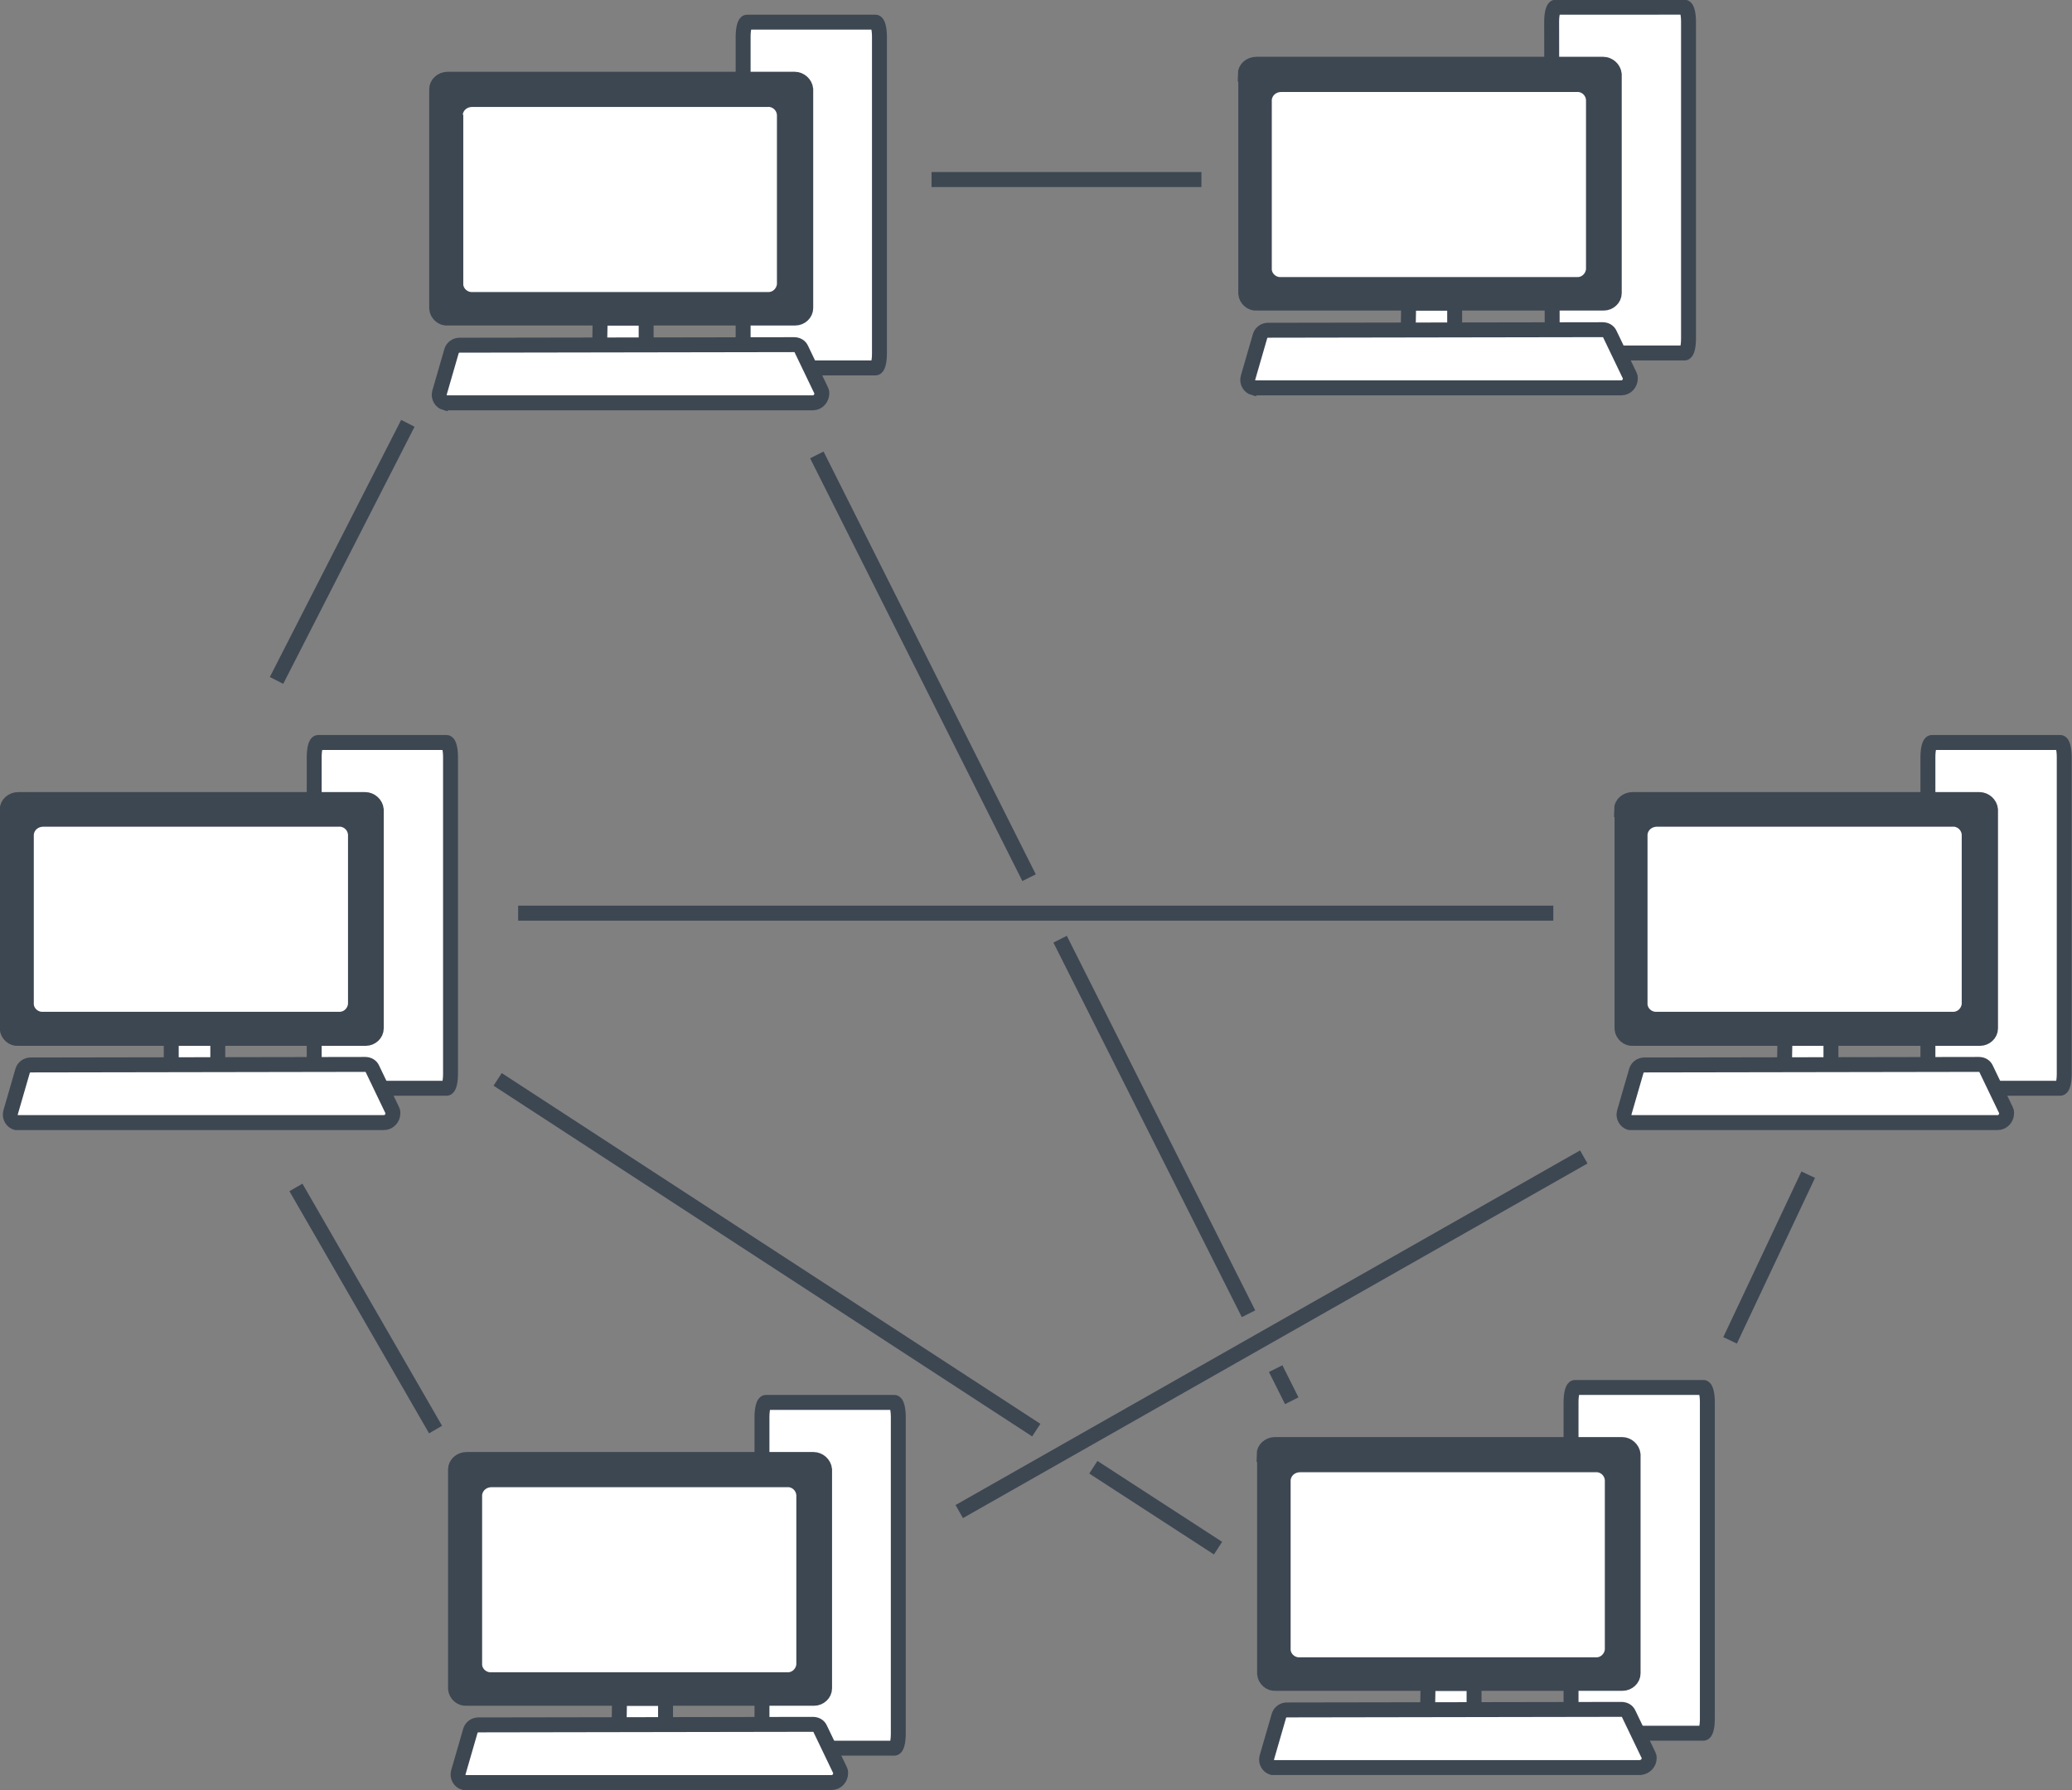 <?xml version="1.0" encoding="utf-8"?>
<!-- Generator: Adobe Illustrator 19.0.0, SVG Export Plug-In . SVG Version: 6.00 Build 0)  -->
<svg version="1.1" id="Capa_1" xmlns="http://www.w3.org/2000/svg" xmlns:xlink="http://www.w3.org/1999/xlink" x="0px" y="0px"
	 viewBox="0 0 373.9 323.1" style="enable-background:new 0 0 373.9 323.1;" xml:space="preserve">
<rect x="0" y="0" width="373.9" height="323.1" fill="#808080" stroke="none"/>
<style type="text/css">
	.st0{fill:#FFFFFF;}
	.st1{fill:none;stroke:#3D4752;stroke-width:2.694;stroke-miterlimit:10;}
	.st2{fill:#3D4752;}
	.st3{fill:none;stroke:#3D4752;stroke-width:2.713;stroke-miterlimit:10;}
</style>
<g id="XMLID_7668_">
	<path id="XMLID_7654_" class="st0" d="M134.1,6.6c0-1.4,0.3-2.6,0.7-2.6h23.2c0.4,0,0.7,1.2,0.7,2.6v57.2c0,1.5-0.3,2.6-0.7,2.6
		h-23.2c-0.4,0-0.7-1.1-0.7-2.6L134.1,6.6z"/>
	<path id="XMLID_7653_" class="st1" d="M134.1,6.6c0-1.4,0.3-2.6,0.7-2.6h23.2c0.4,0,0.7,1.2,0.7,2.6v57.2c0,1.5-0.3,2.6-0.7,2.6
		h-23.2c-0.4,0-0.7-1.1-0.7-2.6L134.1,6.6z"/>
	<path id="XMLID_7652_" class="st0" d="M108.3,57.6c0-0.1,0.1-0.2,0.2-0.2l0,0h7.8c0.1,0,0.2,0.1,0.3,0.2v0V63
		c0,0.1-0.1,0.2-0.2,0.2h0h-7.9c-0.1,0-0.2-0.1-0.3-0.2v0L108.3,57.6z"/>
	<path id="XMLID_7651_" class="st1" d="M108.3,57.6c0-0.1,0.1-0.2,0.2-0.2l0,0h7.8c0.1,0,0.2,0.1,0.3,0.2v0V63
		c0,0.1-0.1,0.2-0.2,0.2h0h-7.9c-0.1,0-0.2-0.1-0.3-0.2v0L108.3,57.6z"/>
	<path id="XMLID_7647_" class="st2" d="M78.8,16.1c0-1,0.9-1.8,2-1.8h62.6c1,0,1.9,0.8,2,1.8v39.5c0,1-0.9,1.8-1.9,1.8c0,0,0,0,0,0
		H80.8c-1,0.1-1.9-0.7-2-1.7c0,0,0,0,0-0.1V16.1z"/>
	<path id="XMLID_7646_" class="st1" d="M78.8,16.1c0-1,0.9-1.8,2-1.8h62.6c1,0,1.9,0.8,2,1.8v39.5c0,1-0.9,1.8-1.9,1.8c0,0,0,0,0,0
		H80.8c-1,0.1-1.9-0.7-2-1.7c0,0,0,0,0-0.1V16.1z"/>
	<path id="XMLID_7645_" class="st0" d="M80.6,72.7h66.1c0.9,0,1.6-0.8,1.6-1.7c0-0.2,0-0.3-0.1-0.5l-3.6-7.5
		c-0.2-0.5-0.7-0.8-1.3-0.8l-60.4,0.1c-0.6,0-1.2,0.4-1.4,1l-2.2,7.6c-0.2,0.8,0.3,1.6,1,1.8C80.4,72.6,80.5,72.7,80.6,72.7"/>
	<path id="XMLID_7644_" class="st1" d="M80.6,72.7h66.1c0.9,0,1.6-0.8,1.6-1.7c0-0.2,0-0.3-0.1-0.5l-3.6-7.5
		c-0.2-0.5-0.7-0.8-1.3-0.8l-60.4,0.1c-0.6,0-1.2,0.4-1.4,1l-2.2,7.6c-0.2,0.8,0.3,1.6,1,1.8C80.4,72.6,80.5,72.7,80.6,72.7z"/>
	<path id="XMLID_7643_" class="st0" d="M83.5,20.7c0.1-0.8,0.8-1.4,1.7-1.4h53.3c0.8-0.1,1.6,0.5,1.7,1.4v30.6
		c-0.1,0.8-0.8,1.5-1.7,1.4c0,0,0,0,0,0H85.3c-0.8,0.1-1.6-0.5-1.7-1.3c0,0,0,0,0,0V20.7z"/>
	<path id="XMLID_7642_" class="st0" d="M280,3.9c0-1.4,0.3-2.6,0.7-2.6H304c0.4,0,0.7,1.2,0.7,2.6v57.2c0,1.5-0.3,2.6-0.7,2.6h-23.2
		c-0.4,0-0.7-1.1-0.7-2.6L280,3.9z"/>
	<path id="XMLID_7641_" class="st1" d="M280,3.9c0-1.4,0.3-2.6,0.7-2.6H304c0.4,0,0.7,1.2,0.7,2.6v57.2c0,1.5-0.3,2.6-0.7,2.6h-23.2
		c-0.4,0-0.7-1.1-0.7-2.6L280,3.9z"/>
	<path id="XMLID_7640_" class="st0" d="M254.2,54.9c0-0.1,0.1-0.2,0.2-0.2l0,0h7.8c0.1,0,0.2,0.1,0.3,0.2v0v5.4
		c0,0.1-0.1,0.2-0.2,0.2h0h-7.9c-0.1,0-0.2-0.1-0.3-0.2v0L254.2,54.9z"/>
	<path id="XMLID_7639_" class="st1" d="M254.2,54.9c0-0.1,0.1-0.2,0.2-0.2l0,0h7.8c0.1,0,0.2,0.1,0.3,0.2v0v5.4
		c0,0.1-0.1,0.2-0.2,0.2h0h-7.9c-0.1,0-0.2-0.1-0.3-0.2v0L254.2,54.9z"/>
	<path id="XMLID_7638_" class="st2" d="M224.7,13.4c0-1,0.9-1.8,2-1.8h62.6c1,0,1.9,0.8,2,1.8v39.5c0,1-0.9,1.8-1.9,1.8c0,0,0,0,0,0
		h-62.6c-1,0.1-1.9-0.7-2-1.7c0,0,0,0,0-0.1V13.4z"/>
	<path id="XMLID_7637_" class="st1" d="M224.7,13.4c0-1,0.9-1.8,2-1.8h62.6c1,0,1.9,0.8,2,1.8v39.5c0,1-0.9,1.8-1.9,1.8c0,0,0,0,0,0
		h-62.6c-1,0.1-1.9-0.7-2-1.7c0,0,0,0,0-0.1V13.4z"/>
	<path id="XMLID_7636_" class="st0" d="M226.5,70h66.1c0.9,0,1.6-0.8,1.6-1.7c0-0.2,0-0.3-0.1-0.5l-3.6-7.5
		c-0.2-0.5-0.7-0.8-1.3-0.8l-60.4,0.1c-0.6,0-1.2,0.4-1.4,1l-2.2,7.6c-0.2,0.8,0.3,1.6,1,1.8C226.3,69.9,226.4,70,226.5,70"/>
	<path id="XMLID_7635_" class="st1" d="M226.5,70h66.1c0.9,0,1.6-0.8,1.6-1.7c0-0.2,0-0.3-0.1-0.5l-3.6-7.5
		c-0.2-0.5-0.7-0.8-1.3-0.8l-60.4,0.1c-0.6,0-1.2,0.4-1.4,1l-2.2,7.6c-0.2,0.8,0.3,1.6,1,1.8C226.3,69.9,226.4,70,226.5,70z"/>
	<path id="XMLID_7634_" class="st0" d="M229.5,18c0.1-0.8,0.8-1.4,1.7-1.4h53.3c0.8-0.1,1.6,0.5,1.7,1.4v30.6
		c-0.1,0.8-0.8,1.5-1.7,1.4l0,0h-53.3c-0.8,0.1-1.6-0.5-1.7-1.3c0,0,0,0,0,0V18z"/>
	<path id="XMLID_7633_" class="st0" d="M137.5,255.7c0-1.4,0.3-2.6,0.7-2.6h23.2c0.4,0,0.7,1.2,0.7,2.6v57.2c0,1.5-0.3,2.6-0.7,2.6
		h-23.2c-0.4,0-0.7-1.1-0.7-2.6L137.5,255.7z"/>
	<path id="XMLID_7632_" class="st1" d="M137.5,255.7c0-1.4,0.3-2.6,0.7-2.6h23.2c0.4,0,0.7,1.2,0.7,2.6v57.2c0,1.5-0.3,2.6-0.7,2.6
		h-23.2c-0.4,0-0.7-1.1-0.7-2.6L137.5,255.7z"/>
	<path id="XMLID_7631_" class="st0" d="M111.8,306.7c0-0.1,0.1-0.2,0.2-0.2h0h7.8c0.1,0,0.2,0.1,0.3,0.2v0v5.4
		c0,0.1-0.1,0.2-0.2,0.2h0H112c-0.1,0-0.2-0.1-0.3-0.2v0L111.8,306.7z"/>
	<path id="XMLID_7630_" class="st1" d="M111.8,306.7c0-0.1,0.1-0.2,0.2-0.2h0h7.8c0.1,0,0.2,0.1,0.3,0.2v0v5.4
		c0,0.1-0.1,0.2-0.2,0.2h0H112c-0.1,0-0.2-0.1-0.3-0.2v0L111.8,306.7z"/>
	<path id="XMLID_7629_" class="st2" d="M82.2,265.2c0-1,0.9-1.8,2-1.8h62.6c1,0,1.9,0.8,2,1.8v39.5c0,1-0.9,1.8-1.9,1.8c0,0,0,0,0,0
		H84.2c-1,0.1-1.9-0.7-2-1.7c0,0,0,0,0-0.1V265.2z"/>
	<path id="XMLID_7628_" class="st1" d="M82.2,265.2c0-1,0.9-1.8,2-1.8h62.6c1,0,1.9,0.8,2,1.8v39.5c0,1-0.9,1.8-1.9,1.8c0,0,0,0,0,0
		H84.2c-1,0.1-1.9-0.7-2-1.7c0,0,0,0,0-0.1V265.2z"/>
	<path id="XMLID_7627_" class="st0" d="M84,321.7h66.1c0.9,0,1.6-0.8,1.6-1.7c0-0.2,0-0.3-0.1-0.5L148,312c-0.2-0.5-0.7-0.8-1.3-0.8
		l-60.4,0.1c-0.6,0-1.2,0.4-1.4,1l-2.2,7.6c-0.2,0.8,0.3,1.6,1,1.8C83.8,321.7,83.9,321.7,84,321.7"/>
	<path id="XMLID_7626_" class="st1" d="M84,321.7h66.1c0.9,0,1.6-0.8,1.6-1.7c0-0.2,0-0.3-0.1-0.5L148,312c-0.2-0.5-0.7-0.8-1.3-0.8
		l-60.4,0.1c-0.6,0-1.2,0.4-1.4,1l-2.2,7.6c-0.2,0.8,0.3,1.6,1,1.8C83.8,321.7,83.9,321.7,84,321.7z"/>
	<path id="XMLID_7625_" class="st0" d="M87,269.8c0.1-0.8,0.8-1.4,1.7-1.4H142c0.8-0.1,1.6,0.5,1.7,1.4v30.6
		c-0.1,0.8-0.8,1.5-1.7,1.4c0,0,0,0,0,0H88.7c-0.8,0.1-1.6-0.5-1.7-1.3c0,0,0,0,0,0V269.8z"/>
	<path id="XMLID_7624_" class="st0" d="M283.5,253c0-1.4,0.3-2.6,0.7-2.6h23.2c0.4,0,0.7,1.2,0.7,2.6v57.2c0,1.5-0.3,2.6-0.7,2.6
		h-23.2c-0.4,0-0.7-1.1-0.7-2.6L283.5,253z"/>
	<path id="XMLID_7623_" class="st1" d="M283.5,253c0-1.4,0.3-2.6,0.7-2.6h23.2c0.4,0,0.7,1.2,0.7,2.6v57.2c0,1.5-0.3,2.6-0.7,2.6
		h-23.2c-0.4,0-0.7-1.1-0.7-2.6L283.5,253z"/>
	<path id="XMLID_7622_" class="st0" d="M257.7,304c0-0.1,0.1-0.2,0.2-0.2l0,0h7.8c0.1,0,0.2,0.1,0.3,0.2v0v5.4
		c0,0.1-0.1,0.2-0.2,0.2h0h-7.9c-0.1,0-0.2-0.1-0.3-0.2v0L257.7,304z"/>
	<path id="XMLID_7621_" class="st1" d="M257.7,304c0-0.1,0.1-0.2,0.2-0.2l0,0h7.8c0.1,0,0.2,0.1,0.3,0.2v0v5.4
		c0,0.1-0.1,0.2-0.2,0.2h0h-7.9c-0.1,0-0.2-0.1-0.3-0.2v0L257.7,304z"/>
	<path id="XMLID_7620_" class="st2" d="M228.1,262.5c0-1,0.9-1.8,2-1.8h62.6c1,0,1.9,0.8,2,1.8V302c0,1-0.9,1.8-1.9,1.8h0h-62.6
		c-1,0.1-1.9-0.7-2-1.7c0,0,0,0,0,0V262.5z"/>
	<path id="XMLID_7618_" class="st1" d="M228.1,262.5c0-1,0.9-1.8,2-1.8h62.6c1,0,1.9,0.8,2,1.8V302c0,1-0.9,1.8-1.9,1.8h0h-62.6
		c-1,0.1-1.9-0.7-2-1.7c0,0,0,0,0,0V262.5z"/>
	<path id="XMLID_7617_" class="st0" d="M229.9,319H296c0.9-0.1,1.6-0.8,1.6-1.7c0-0.2,0-0.3-0.1-0.5l-3.6-7.5
		c-0.2-0.5-0.7-0.8-1.3-0.8l-60.4,0.1c-0.6,0-1.2,0.4-1.4,1l-2.2,7.6c-0.2,0.8,0.3,1.6,1,1.8C229.7,319,229.8,319,229.9,319"/>
	<path id="XMLID_7616_" class="st1" d="M229.9,319H296c0.9-0.1,1.6-0.8,1.6-1.7c0-0.2,0-0.3-0.1-0.5l-3.6-7.5
		c-0.2-0.5-0.7-0.8-1.3-0.8l-60.4,0.1c-0.6,0-1.2,0.4-1.4,1l-2.2,7.6c-0.2,0.8,0.3,1.6,1,1.8C229.7,319,229.8,319,229.9,319z"/>
	<path id="XMLID_7615_" class="st0" d="M232.9,267.1c0.1-0.8,0.8-1.4,1.7-1.4h53.3c0.8-0.1,1.6,0.5,1.7,1.4v30.6
		c-0.1,0.8-0.8,1.5-1.7,1.4h0h-53.3c-0.8,0.1-1.6-0.5-1.7-1.3c0,0,0,0,0,0V267.1z"/>
	<path id="XMLID_7614_" class="st0" d="M347.9,136.6c0-1.4,0.3-2.6,0.7-2.6h23.2c0.4,0,0.7,1.2,0.7,2.6v57.2c0,1.5-0.3,2.6-0.7,2.6
		h-23.2c-0.4,0-0.7-1.1-0.7-2.6L347.9,136.6z"/>
	<path id="XMLID_7613_" class="st1" d="M347.9,136.6c0-1.4,0.3-2.6,0.7-2.6h23.2c0.4,0,0.7,1.2,0.7,2.6v57.2c0,1.5-0.3,2.6-0.7,2.6
		h-23.2c-0.4,0-0.7-1.1-0.7-2.6L347.9,136.6z"/>
	<path id="XMLID_7612_" class="st0" d="M322.1,187.6c0-0.1,0.1-0.2,0.2-0.2l0,0h7.8c0.1,0,0.2,0.1,0.3,0.2v0v5.4
		c0,0.1-0.1,0.2-0.2,0.2h0h-7.9c-0.1,0-0.2-0.1-0.3-0.2v0L322.1,187.6z"/>
	<path id="XMLID_7611_" class="st1" d="M322.1,187.6c0-0.1,0.1-0.2,0.2-0.2l0,0h7.8c0.1,0,0.2,0.1,0.3,0.2v0v5.4
		c0,0.1-0.1,0.2-0.2,0.2h0h-7.9c-0.1,0-0.2-0.1-0.3-0.2v0L322.1,187.6z"/>
	<path id="XMLID_7610_" class="st2" d="M292.6,146.1c0-1,0.9-1.8,2-1.8h62.6c1,0,1.9,0.8,2,1.8v39.5c0,1-0.9,1.8-1.9,1.8
		c0,0,0,0,0,0h-62.6c-1,0.1-1.9-0.7-2-1.7c0,0,0,0,0-0.1V146.1z"/>
	<path id="XMLID_7609_" class="st1" d="M292.6,146.1c0-1,0.9-1.8,2-1.8h62.6c1,0,1.9,0.8,2,1.8v39.5c0,1-0.9,1.8-1.9,1.8
		c0,0,0,0,0,0h-62.6c-1,0.1-1.9-0.7-2-1.7c0,0,0,0,0-0.1V146.1z"/>
	<path id="XMLID_7608_" class="st0" d="M294.4,202.6h66.1c0.9,0,1.6-0.8,1.6-1.7c0-0.2,0-0.3-0.1-0.5l-3.6-7.5
		c-0.2-0.5-0.7-0.8-1.3-0.8l-60.4,0.1c-0.6,0-1.2,0.4-1.4,1l-2.2,7.6c-0.2,0.8,0.3,1.6,1,1.8C294.1,202.6,294.2,202.6,294.4,202.6"
		/>
	<path id="XMLID_7607_" class="st1" d="M294.4,202.6h66.1c0.9,0,1.6-0.8,1.6-1.7c0-0.2,0-0.3-0.1-0.5l-3.6-7.5
		c-0.2-0.5-0.7-0.8-1.3-0.8l-60.4,0.1c-0.6,0-1.2,0.4-1.4,1l-2.2,7.6c-0.2,0.8,0.3,1.6,1,1.8C294.1,202.6,294.2,202.6,294.4,202.6z"
		/>
	<path id="XMLID_7606_" class="st0" d="M297.3,150.6c0.1-0.8,0.8-1.4,1.7-1.4h53.3c0.8-0.1,1.6,0.5,1.7,1.4v30.6
		c-0.1,0.8-0.8,1.5-1.7,1.4c0,0,0,0,0,0H299c-0.8,0.1-1.6-0.5-1.7-1.3c0,0,0,0,0,0V150.6z"/>
	<path id="XMLID_7605_" class="st0" d="M56.7,136.6c0-1.4,0.3-2.6,0.7-2.6h23.2c0.4,0,0.7,1.2,0.7,2.6v57.2c0,1.5-0.3,2.6-0.7,2.6
		H57.4c-0.4,0-0.7-1.1-0.7-2.6L56.7,136.6z"/>
	<path id="XMLID_7604_" class="st1" d="M56.7,136.6c0-1.4,0.3-2.6,0.7-2.6h23.2c0.4,0,0.7,1.2,0.7,2.6v57.2c0,1.5-0.3,2.6-0.7,2.6
		H57.4c-0.4,0-0.7-1.1-0.7-2.6L56.7,136.6z"/>
	<path id="XMLID_7603_" class="st0" d="M30.9,187.6c0-0.1,0.1-0.2,0.2-0.2h0H39c0.1,0,0.2,0.1,0.3,0.2v0v5.4c0,0.1-0.1,0.2-0.2,0.2
		h0h-7.9c-0.1,0-0.2-0.1-0.3-0.2v0L30.9,187.6z"/>
	<path id="XMLID_7602_" class="st1" d="M30.9,187.6c0-0.1,0.1-0.2,0.2-0.2h0H39c0.1,0,0.2,0.1,0.3,0.2v0v5.4c0,0.1-0.1,0.2-0.2,0.2
		h0h-7.9c-0.1,0-0.2-0.1-0.3-0.2v0L30.9,187.6z"/>
	<path id="XMLID_7601_" class="st2" d="M1.3,146.1c0-1,0.9-1.8,2-1.8h62.6c1,0,1.9,0.8,2,1.8v39.5c0,1-0.9,1.8-1.9,1.8c0,0,0,0,0,0
		H3.3c-1,0.1-1.9-0.7-2-1.7c0,0,0,0,0,0V146.1z"/>
	<path id="XMLID_7600_" class="st1" d="M1.3,146.1c0-1,0.9-1.8,2-1.8h62.6c1,0,1.9,0.8,2,1.8v39.5c0,1-0.9,1.8-1.9,1.8c0,0,0,0,0,0
		H3.3c-1,0.1-1.9-0.7-2-1.7c0,0,0,0,0,0V146.1z"/>
	<path id="XMLID_7599_" class="st0" d="M3.2,202.6h66.1c0.9,0,1.6-0.8,1.6-1.7c0-0.2,0-0.3-0.1-0.5l-3.6-7.5
		c-0.2-0.5-0.7-0.8-1.3-0.8l-60.4,0.1c-0.6,0-1.2,0.4-1.4,1l-2.2,7.6c-0.2,0.8,0.3,1.6,1,1.8C2.9,202.6,3,202.6,3.2,202.6"/>
	<path id="XMLID_7598_" class="st1" d="M3.2,202.6h66.1c0.9,0,1.6-0.8,1.6-1.7c0-0.2,0-0.3-0.1-0.5l-3.6-7.5
		c-0.2-0.5-0.7-0.8-1.3-0.8l-60.4,0.1c-0.6,0-1.2,0.4-1.4,1l-2.2,7.6c-0.2,0.8,0.3,1.6,1,1.8C2.9,202.6,3,202.6,3.2,202.6z"/>
	<path id="XMLID_7597_" class="st0" d="M6.1,150.6c0.1-0.8,0.8-1.4,1.7-1.4h53.3c0.8-0.1,1.6,0.5,1.7,1.4v30.6
		c-0.1,0.8-0.8,1.5-1.7,1.4c0,0,0,0,0,0H7.8c-0.8,0.1-1.6-0.5-1.7-1.3c0,0,0,0,0,0V150.6z"/>
	<line id="XMLID_7596_" class="st3" x1="93.5" y1="164.8" x2="280.3" y2="164.8"/>
	<line id="XMLID_7595_" class="st3" x1="173.1" y1="272.8" x2="285.8" y2="208.8"/>
	<line id="XMLID_7594_" class="st3" x1="197.3" y1="264.8" x2="219.8" y2="279.4"/>
	<line id="XMLID_7593_" class="st3" x1="89.8" y1="194.8" x2="187" y2="258.1"/>
	<line id="XMLID_7592_" class="st3" x1="230.2" y1="247" x2="233.1" y2="252.8"/>
	<line id="XMLID_7591_" class="st3" x1="191.3" y1="169.5" x2="225.3" y2="237.1"/>
	<line id="XMLID_7590_" class="st3" x1="147.4" y1="82.1" x2="185.7" y2="158.4"/>
	<line id="XMLID_7589_" class="st3" x1="168.1" y1="32.4" x2="216.8" y2="32.4"/>
	<line id="XMLID_7588_" class="st3" x1="73.6" y1="76.4" x2="49.9" y2="122.8"/>
	<line id="XMLID_7587_" class="st3" x1="53.4" y1="214.3" x2="78.6" y2="258"/>
	<line id="XMLID_7586_" class="st3" x1="312.2" y1="241.9" x2="326.3" y2="212"/>
</g>
</svg>
